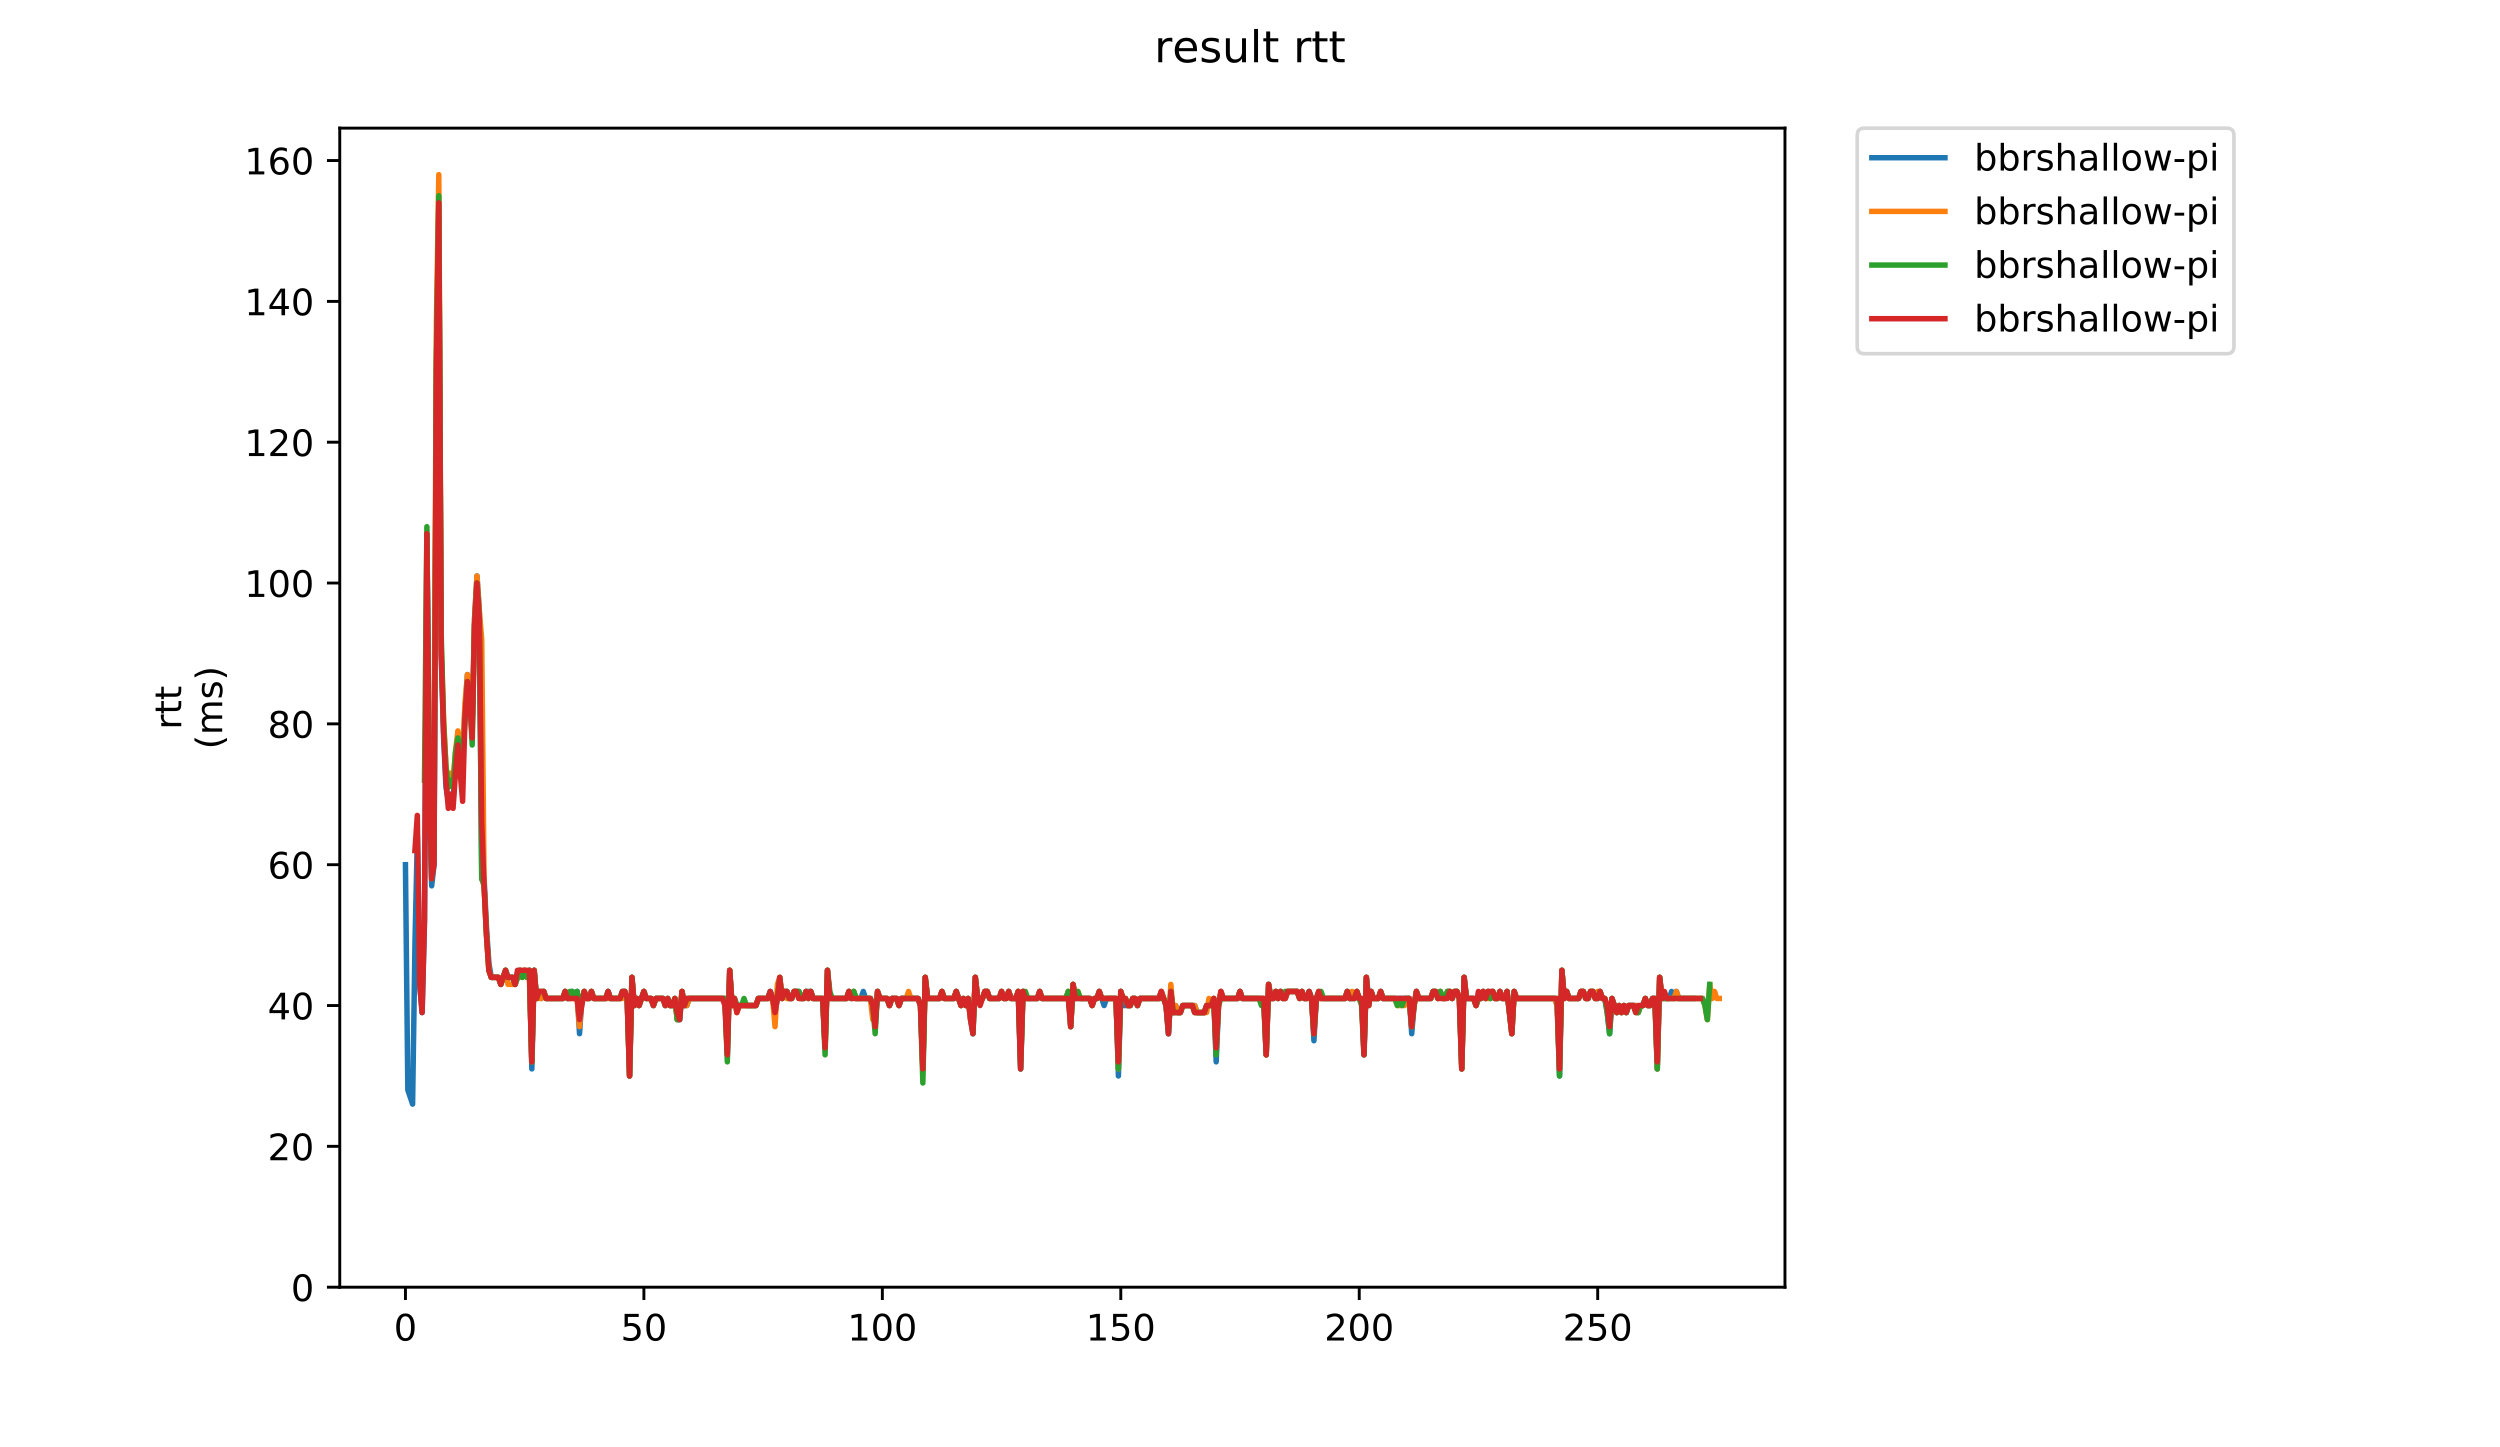<?xml version="1.0" encoding="utf-8" standalone="no"?>
<!DOCTYPE svg PUBLIC "-//W3C//DTD SVG 1.1//EN"
  "http://www.w3.org/Graphics/SVG/1.1/DTD/svg11.dtd">
<!-- Created with matplotlib (https://matplotlib.org/) -->
<svg height="396pt" version="1.1" viewBox="0 0 684 396" width="684pt" xmlns="http://www.w3.org/2000/svg" xmlns:xlink="http://www.w3.org/1999/xlink">
 <defs>
  <style type="text/css">
*{stroke-linecap:butt;stroke-linejoin:round;}
  </style>
 </defs>
 <g id="figure_1">
  <g id="patch_1">
   <path d="M 0 396 
L 684 396 
L 684 0 
L 0 0 
z
" style="fill:#ffffff;"/>
  </g>
  <g id="axes_1">
   <g id="patch_2">
    <path d="M 92.957 352.174 
L 488.365 352.174 
L 488.365 35.062 
L 92.957 35.062 
z
" style="fill:#ffffff;"/>
   </g>
   <g id="matplotlib.axis_1">
    <g id="xtick_1">
     <g id="line2d_1">
      <defs>
       <path d="M 0 0 
L 0 3.5 
" id="maee8a500b7" style="stroke:#000000;stroke-width:0.8;"/>
      </defs>
      <g>
       <use style="stroke:#000000;stroke-width:0.8;" x="110.931" xlink:href="#maee8a500b7" y="352.174"/>
      </g>
     </g>
     <g id="text_1">
      <!-- 0 -->
      <defs>
       <path d="M 31.781 66.406 
Q 24.172 66.406 20.328 58.906 
Q 16.5 51.422 16.5 36.375 
Q 16.5 21.391 20.328 13.891 
Q 24.172 6.391 31.781 6.391 
Q 39.453 6.391 43.281 13.891 
Q 47.125 21.391 47.125 36.375 
Q 47.125 51.422 43.281 58.906 
Q 39.453 66.406 31.781 66.406 
z
M 31.781 74.219 
Q 44.047 74.219 50.516 64.516 
Q 56.984 54.828 56.984 36.375 
Q 56.984 17.969 50.516 8.266 
Q 44.047 -1.422 31.781 -1.422 
Q 19.531 -1.422 13.062 8.266 
Q 6.594 17.969 6.594 36.375 
Q 6.594 54.828 13.062 64.516 
Q 19.531 74.219 31.781 74.219 
z
" id="DejaVuSans-48"/>
      </defs>
      <g transform="translate(107.749 366.773)scale(0.1 -0.1)">
       <use xlink:href="#DejaVuSans-48"/>
      </g>
     </g>
    </g>
    <g id="xtick_2">
     <g id="line2d_2">
      <g>
       <use style="stroke:#000000;stroke-width:0.8;" x="176.17" xlink:href="#maee8a500b7" y="352.174"/>
      </g>
     </g>
     <g id="text_2">
      <!-- 50 -->
      <defs>
       <path d="M 10.797 72.906 
L 49.516 72.906 
L 49.516 64.594 
L 19.828 64.594 
L 19.828 46.734 
Q 21.969 47.469 24.109 47.828 
Q 26.266 48.188 28.422 48.188 
Q 40.625 48.188 47.75 41.5 
Q 54.891 34.812 54.891 23.391 
Q 54.891 11.625 47.562 5.094 
Q 40.234 -1.422 26.906 -1.422 
Q 22.312 -1.422 17.547 -0.641 
Q 12.797 0.141 7.719 1.703 
L 7.719 11.625 
Q 12.109 9.234 16.797 8.062 
Q 21.484 6.891 26.703 6.891 
Q 35.156 6.891 40.078 11.328 
Q 45.016 15.766 45.016 23.391 
Q 45.016 31 40.078 35.438 
Q 35.156 39.891 26.703 39.891 
Q 22.75 39.891 18.812 39.016 
Q 14.891 38.141 10.797 36.281 
z
" id="DejaVuSans-53"/>
      </defs>
      <g transform="translate(169.808 366.773)scale(0.1 -0.1)">
       <use xlink:href="#DejaVuSans-53"/>
       <use x="63.623" xlink:href="#DejaVuSans-48"/>
      </g>
     </g>
    </g>
    <g id="xtick_3">
     <g id="line2d_3">
      <g>
       <use style="stroke:#000000;stroke-width:0.8;" x="241.41" xlink:href="#maee8a500b7" y="352.174"/>
      </g>
     </g>
     <g id="text_3">
      <!-- 100 -->
      <defs>
       <path d="M 12.406 8.297 
L 28.516 8.297 
L 28.516 63.922 
L 10.984 60.406 
L 10.984 69.391 
L 28.422 72.906 
L 38.281 72.906 
L 38.281 8.297 
L 54.391 8.297 
L 54.391 0 
L 12.406 0 
z
" id="DejaVuSans-49"/>
      </defs>
      <g transform="translate(231.866 366.773)scale(0.1 -0.1)">
       <use xlink:href="#DejaVuSans-49"/>
       <use x="63.623" xlink:href="#DejaVuSans-48"/>
       <use x="127.246" xlink:href="#DejaVuSans-48"/>
      </g>
     </g>
    </g>
    <g id="xtick_4">
     <g id="line2d_4">
      <g>
       <use style="stroke:#000000;stroke-width:0.8;" x="306.649" xlink:href="#maee8a500b7" y="352.174"/>
      </g>
     </g>
     <g id="text_4">
      <!-- 150 -->
      <g transform="translate(297.105 366.773)scale(0.1 -0.1)">
       <use xlink:href="#DejaVuSans-49"/>
       <use x="63.623" xlink:href="#DejaVuSans-53"/>
       <use x="127.246" xlink:href="#DejaVuSans-48"/>
      </g>
     </g>
    </g>
    <g id="xtick_5">
     <g id="line2d_5">
      <g>
       <use style="stroke:#000000;stroke-width:0.8;" x="371.888" xlink:href="#maee8a500b7" y="352.174"/>
      </g>
     </g>
     <g id="text_5">
      <!-- 200 -->
      <defs>
       <path d="M 19.188 8.297 
L 53.609 8.297 
L 53.609 0 
L 7.328 0 
L 7.328 8.297 
Q 12.938 14.109 22.625 23.891 
Q 32.328 33.688 34.812 36.531 
Q 39.547 41.844 41.422 45.531 
Q 43.312 49.219 43.312 52.781 
Q 43.312 58.594 39.234 62.25 
Q 35.156 65.922 28.609 65.922 
Q 23.969 65.922 18.812 64.312 
Q 13.672 62.703 7.812 59.422 
L 7.812 69.391 
Q 13.766 71.781 18.938 73 
Q 24.125 74.219 28.422 74.219 
Q 39.75 74.219 46.484 68.547 
Q 53.219 62.891 53.219 53.422 
Q 53.219 48.922 51.531 44.891 
Q 49.859 40.875 45.406 35.406 
Q 44.188 33.984 37.641 27.219 
Q 31.109 20.453 19.188 8.297 
z
" id="DejaVuSans-50"/>
      </defs>
      <g transform="translate(362.345 366.773)scale(0.1 -0.1)">
       <use xlink:href="#DejaVuSans-50"/>
       <use x="63.623" xlink:href="#DejaVuSans-48"/>
       <use x="127.246" xlink:href="#DejaVuSans-48"/>
      </g>
     </g>
    </g>
    <g id="xtick_6">
     <g id="line2d_6">
      <g>
       <use style="stroke:#000000;stroke-width:0.8;" x="437.128" xlink:href="#maee8a500b7" y="352.174"/>
      </g>
     </g>
     <g id="text_6">
      <!-- 250 -->
      <g transform="translate(427.584 366.773)scale(0.1 -0.1)">
       <use xlink:href="#DejaVuSans-50"/>
       <use x="63.623" xlink:href="#DejaVuSans-53"/>
       <use x="127.246" xlink:href="#DejaVuSans-48"/>
      </g>
     </g>
    </g>
   </g>
   <g id="matplotlib.axis_2">
    <g id="ytick_1">
     <g id="line2d_7">
      <defs>
       <path d="M 0 0 
L -3.5 0 
" id="m1b6f4604b1" style="stroke:#000000;stroke-width:0.8;"/>
      </defs>
      <g>
       <use style="stroke:#000000;stroke-width:0.8;" x="92.957" xlink:href="#m1b6f4604b1" y="352.174"/>
      </g>
     </g>
     <g id="text_7">
      <!-- 0 -->
      <g transform="translate(79.595 355.973)scale(0.1 -0.1)">
       <use xlink:href="#DejaVuSans-48"/>
      </g>
     </g>
    </g>
    <g id="ytick_2">
     <g id="line2d_8">
      <g>
       <use style="stroke:#000000;stroke-width:0.8;" x="92.957" xlink:href="#m1b6f4604b1" y="313.643"/>
      </g>
     </g>
     <g id="text_8">
      <!-- 20 -->
      <g transform="translate(73.233 317.442)scale(0.1 -0.1)">
       <use xlink:href="#DejaVuSans-50"/>
       <use x="63.623" xlink:href="#DejaVuSans-48"/>
      </g>
     </g>
    </g>
    <g id="ytick_3">
     <g id="line2d_9">
      <g>
       <use style="stroke:#000000;stroke-width:0.8;" x="92.957" xlink:href="#m1b6f4604b1" y="275.112"/>
      </g>
     </g>
     <g id="text_9">
      <!-- 40 -->
      <defs>
       <path d="M 37.797 64.312 
L 12.891 25.391 
L 37.797 25.391 
z
M 35.203 72.906 
L 47.609 72.906 
L 47.609 25.391 
L 58.016 25.391 
L 58.016 17.188 
L 47.609 17.188 
L 47.609 0 
L 37.797 0 
L 37.797 17.188 
L 4.891 17.188 
L 4.891 26.703 
z
" id="DejaVuSans-52"/>
      </defs>
      <g transform="translate(73.233 278.911)scale(0.1 -0.1)">
       <use xlink:href="#DejaVuSans-52"/>
       <use x="63.623" xlink:href="#DejaVuSans-48"/>
      </g>
     </g>
    </g>
    <g id="ytick_4">
     <g id="line2d_10">
      <g>
       <use style="stroke:#000000;stroke-width:0.8;" x="92.957" xlink:href="#m1b6f4604b1" y="236.581"/>
      </g>
     </g>
     <g id="text_10">
      <!-- 60 -->
      <defs>
       <path d="M 33.016 40.375 
Q 26.375 40.375 22.484 35.828 
Q 18.609 31.297 18.609 23.391 
Q 18.609 15.531 22.484 10.953 
Q 26.375 6.391 33.016 6.391 
Q 39.656 6.391 43.531 10.953 
Q 47.406 15.531 47.406 23.391 
Q 47.406 31.297 43.531 35.828 
Q 39.656 40.375 33.016 40.375 
z
M 52.594 71.297 
L 52.594 62.312 
Q 48.875 64.062 45.094 64.984 
Q 41.312 65.922 37.594 65.922 
Q 27.828 65.922 22.672 59.328 
Q 17.531 52.734 16.797 39.406 
Q 19.672 43.656 24.016 45.922 
Q 28.375 48.188 33.594 48.188 
Q 44.578 48.188 50.953 41.516 
Q 57.328 34.859 57.328 23.391 
Q 57.328 12.156 50.688 5.359 
Q 44.047 -1.422 33.016 -1.422 
Q 20.359 -1.422 13.672 8.266 
Q 6.984 17.969 6.984 36.375 
Q 6.984 53.656 15.188 63.938 
Q 23.391 74.219 37.203 74.219 
Q 40.922 74.219 44.703 73.484 
Q 48.484 72.75 52.594 71.297 
z
" id="DejaVuSans-54"/>
      </defs>
      <g transform="translate(73.233 240.38)scale(0.1 -0.1)">
       <use xlink:href="#DejaVuSans-54"/>
       <use x="63.623" xlink:href="#DejaVuSans-48"/>
      </g>
     </g>
    </g>
    <g id="ytick_5">
     <g id="line2d_11">
      <g>
       <use style="stroke:#000000;stroke-width:0.8;" x="92.957" xlink:href="#m1b6f4604b1" y="198.049"/>
      </g>
     </g>
     <g id="text_11">
      <!-- 80 -->
      <defs>
       <path d="M 31.781 34.625 
Q 24.75 34.625 20.719 30.859 
Q 16.703 27.094 16.703 20.516 
Q 16.703 13.922 20.719 10.156 
Q 24.75 6.391 31.781 6.391 
Q 38.812 6.391 42.859 10.172 
Q 46.922 13.969 46.922 20.516 
Q 46.922 27.094 42.891 30.859 
Q 38.875 34.625 31.781 34.625 
z
M 21.922 38.812 
Q 15.578 40.375 12.031 44.719 
Q 8.5 49.078 8.5 55.328 
Q 8.5 64.062 14.719 69.141 
Q 20.953 74.219 31.781 74.219 
Q 42.672 74.219 48.875 69.141 
Q 55.078 64.062 55.078 55.328 
Q 55.078 49.078 51.531 44.719 
Q 48 40.375 41.703 38.812 
Q 48.828 37.156 52.797 32.312 
Q 56.781 27.484 56.781 20.516 
Q 56.781 9.906 50.312 4.234 
Q 43.844 -1.422 31.781 -1.422 
Q 19.734 -1.422 13.25 4.234 
Q 6.781 9.906 6.781 20.516 
Q 6.781 27.484 10.781 32.312 
Q 14.797 37.156 21.922 38.812 
z
M 18.312 54.391 
Q 18.312 48.734 21.844 45.562 
Q 25.391 42.391 31.781 42.391 
Q 38.141 42.391 41.719 45.562 
Q 45.312 48.734 45.312 54.391 
Q 45.312 60.062 41.719 63.234 
Q 38.141 66.406 31.781 66.406 
Q 25.391 66.406 21.844 63.234 
Q 18.312 60.062 18.312 54.391 
z
" id="DejaVuSans-56"/>
      </defs>
      <g transform="translate(73.233 201.849)scale(0.1 -0.1)">
       <use xlink:href="#DejaVuSans-56"/>
       <use x="63.623" xlink:href="#DejaVuSans-48"/>
      </g>
     </g>
    </g>
    <g id="ytick_6">
     <g id="line2d_12">
      <g>
       <use style="stroke:#000000;stroke-width:0.8;" x="92.957" xlink:href="#m1b6f4604b1" y="159.518"/>
      </g>
     </g>
     <g id="text_12">
      <!-- 100 -->
      <g transform="translate(66.87 163.317)scale(0.1 -0.1)">
       <use xlink:href="#DejaVuSans-49"/>
       <use x="63.623" xlink:href="#DejaVuSans-48"/>
       <use x="127.246" xlink:href="#DejaVuSans-48"/>
      </g>
     </g>
    </g>
    <g id="ytick_7">
     <g id="line2d_13">
      <g>
       <use style="stroke:#000000;stroke-width:0.8;" x="92.957" xlink:href="#m1b6f4604b1" y="120.987"/>
      </g>
     </g>
     <g id="text_13">
      <!-- 120 -->
      <g transform="translate(66.87 124.786)scale(0.1 -0.1)">
       <use xlink:href="#DejaVuSans-49"/>
       <use x="63.623" xlink:href="#DejaVuSans-50"/>
       <use x="127.246" xlink:href="#DejaVuSans-48"/>
      </g>
     </g>
    </g>
    <g id="ytick_8">
     <g id="line2d_14">
      <g>
       <use style="stroke:#000000;stroke-width:0.8;" x="92.957" xlink:href="#m1b6f4604b1" y="82.456"/>
      </g>
     </g>
     <g id="text_14">
      <!-- 140 -->
      <g transform="translate(66.87 86.255)scale(0.1 -0.1)">
       <use xlink:href="#DejaVuSans-49"/>
       <use x="63.623" xlink:href="#DejaVuSans-52"/>
       <use x="127.246" xlink:href="#DejaVuSans-48"/>
      </g>
     </g>
    </g>
    <g id="ytick_9">
     <g id="line2d_15">
      <g>
       <use style="stroke:#000000;stroke-width:0.8;" x="92.957" xlink:href="#m1b6f4604b1" y="43.925"/>
      </g>
     </g>
     <g id="text_15">
      <!-- 160 -->
      <g transform="translate(66.87 47.724)scale(0.1 -0.1)">
       <use xlink:href="#DejaVuSans-49"/>
       <use x="63.623" xlink:href="#DejaVuSans-54"/>
       <use x="127.246" xlink:href="#DejaVuSans-48"/>
      </g>
     </g>
    </g>
    <g id="text_16">
     <!-- rtt -->
     <defs>
      <path d="M 41.109 46.297 
Q 39.594 47.172 37.812 47.578 
Q 36.031 48 33.891 48 
Q 26.266 48 22.188 43.047 
Q 18.109 38.094 18.109 28.812 
L 18.109 0 
L 9.078 0 
L 9.078 54.688 
L 18.109 54.688 
L 18.109 46.188 
Q 20.953 51.172 25.484 53.578 
Q 30.031 56 36.531 56 
Q 37.453 56 38.578 55.875 
Q 39.703 55.766 41.062 55.516 
z
" id="DejaVuSans-114"/>
      <path d="M 18.312 70.219 
L 18.312 54.688 
L 36.812 54.688 
L 36.812 47.703 
L 18.312 47.703 
L 18.312 18.016 
Q 18.312 11.328 20.141 9.422 
Q 21.969 7.516 27.594 7.516 
L 36.812 7.516 
L 36.812 0 
L 27.594 0 
Q 17.188 0 13.234 3.875 
Q 9.281 7.766 9.281 18.016 
L 9.281 47.703 
L 2.688 47.703 
L 2.688 54.688 
L 9.281 54.688 
L 9.281 70.219 
z
" id="DejaVuSans-116"/>
     </defs>
     <g transform="translate(49.593 199.594)rotate(-90)scale(0.1 -0.1)">
      <use xlink:href="#DejaVuSans-114"/>
      <use x="41.113" xlink:href="#DejaVuSans-116"/>
      <use x="80.322" xlink:href="#DejaVuSans-116"/>
     </g>
     <!-- (ms) -->
     <defs>
      <path d="M 31 75.875 
Q 24.469 64.656 21.281 53.656 
Q 18.109 42.672 18.109 31.391 
Q 18.109 20.125 21.312 9.062 
Q 24.516 -2 31 -13.188 
L 23.188 -13.188 
Q 15.875 -1.703 12.234 9.375 
Q 8.594 20.453 8.594 31.391 
Q 8.594 42.281 12.203 53.312 
Q 15.828 64.359 23.188 75.875 
z
" id="DejaVuSans-40"/>
      <path d="M 52 44.188 
Q 55.375 50.25 60.062 53.125 
Q 64.75 56 71.094 56 
Q 79.641 56 84.281 50.016 
Q 88.922 44.047 88.922 33.016 
L 88.922 0 
L 79.891 0 
L 79.891 32.719 
Q 79.891 40.578 77.094 44.375 
Q 74.312 48.188 68.609 48.188 
Q 61.625 48.188 57.562 43.547 
Q 53.516 38.922 53.516 30.906 
L 53.516 0 
L 44.484 0 
L 44.484 32.719 
Q 44.484 40.625 41.703 44.406 
Q 38.922 48.188 33.109 48.188 
Q 26.219 48.188 22.156 43.531 
Q 18.109 38.875 18.109 30.906 
L 18.109 0 
L 9.078 0 
L 9.078 54.688 
L 18.109 54.688 
L 18.109 46.188 
Q 21.188 51.219 25.484 53.609 
Q 29.781 56 35.688 56 
Q 41.656 56 45.828 52.969 
Q 50 49.953 52 44.188 
z
" id="DejaVuSans-109"/>
      <path d="M 44.281 53.078 
L 44.281 44.578 
Q 40.484 46.531 36.375 47.5 
Q 32.281 48.484 27.875 48.484 
Q 21.188 48.484 17.844 46.438 
Q 14.5 44.391 14.5 40.281 
Q 14.5 37.156 16.891 35.375 
Q 19.281 33.594 26.516 31.984 
L 29.594 31.297 
Q 39.156 29.25 43.188 25.516 
Q 47.219 21.781 47.219 15.094 
Q 47.219 7.469 41.188 3.016 
Q 35.156 -1.422 24.609 -1.422 
Q 20.219 -1.422 15.453 -0.562 
Q 10.688 0.297 5.422 2 
L 5.422 11.281 
Q 10.406 8.688 15.234 7.391 
Q 20.062 6.109 24.812 6.109 
Q 31.156 6.109 34.562 8.281 
Q 37.984 10.453 37.984 14.406 
Q 37.984 18.062 35.516 20.016 
Q 33.062 21.969 24.703 23.781 
L 21.578 24.516 
Q 13.234 26.266 9.516 29.906 
Q 5.812 33.547 5.812 39.891 
Q 5.812 47.609 11.281 51.797 
Q 16.75 56 26.812 56 
Q 31.781 56 36.172 55.266 
Q 40.578 54.547 44.281 53.078 
z
" id="DejaVuSans-115"/>
      <path d="M 8.016 75.875 
L 15.828 75.875 
Q 23.141 64.359 26.781 53.312 
Q 30.422 42.281 30.422 31.391 
Q 30.422 20.453 26.781 9.375 
Q 23.141 -1.703 15.828 -13.188 
L 8.016 -13.188 
Q 14.5 -2 17.703 9.062 
Q 20.906 20.125 20.906 31.391 
Q 20.906 42.672 17.703 53.656 
Q 14.5 64.656 8.016 75.875 
z
" id="DejaVuSans-41"/>
     </defs>
     <g transform="translate(60.79 204.995)rotate(-90)scale(0.1 -0.1)">
      <use xlink:href="#DejaVuSans-40"/>
      <use x="39.014" xlink:href="#DejaVuSans-109"/>
      <use x="136.426" xlink:href="#DejaVuSans-115"/>
      <use x="188.525" xlink:href="#DejaVuSans-41"/>
     </g>
    </g>
   </g>
   <g id="line2d_16">
    <path clip-path="url(#p671efb9b57)" d="M 110.931 236.581 
L 111.583 298.231 
L 112.888 302.084 
L 113.54 257.773 
L 114.193 228.874 
L 114.845 269.332 
L 115.497 277.038 
L 116.15 251.993 
L 116.802 146.032 
L 117.455 215.388 
L 118.107 242.36 
L 118.759 236.581 
L 119.412 99.795 
L 120.064 61.264 
L 120.717 178.784 
L 121.369 201.903 
L 122.021 215.388 
L 122.674 219.242 
L 123.326 217.315 
L 123.978 219.242 
L 124.631 207.682 
L 125.283 201.903 
L 125.936 205.756 
L 126.588 207.682 
L 127.24 194.196 
L 127.893 184.564 
L 128.545 188.417 
L 129.198 198.049 
L 129.85 169.151 
L 130.502 157.592 
L 131.155 167.224 
L 131.807 240.434 
L 132.46 240.434 
L 133.112 253.92 
L 133.764 263.552 
L 134.417 267.406 
L 136.374 267.406 
L 137.026 269.332 
L 138.331 265.479 
L 138.984 267.406 
L 140.288 267.406 
L 140.941 269.332 
L 142.246 265.479 
L 142.898 267.406 
L 143.55 265.479 
L 144.203 267.406 
L 144.855 265.479 
L 145.508 292.451 
L 146.16 265.479 
L 146.812 273.185 
L 147.465 271.259 
L 148.117 273.185 
L 148.769 271.259 
L 149.422 273.185 
L 153.989 273.185 
L 154.641 271.259 
L 155.293 273.185 
L 155.946 273.185 
L 156.598 271.259 
L 157.251 273.185 
L 157.903 271.259 
L 158.555 282.818 
L 159.208 273.185 
L 159.86 271.259 
L 160.513 273.185 
L 161.165 273.185 
L 161.817 271.259 
L 162.47 273.185 
L 165.732 273.185 
L 166.384 271.259 
L 167.037 273.185 
L 169.646 273.185 
L 170.298 271.259 
L 170.951 271.259 
L 171.603 273.185 
L 172.256 294.377 
L 172.908 267.406 
L 173.56 275.112 
L 174.213 273.185 
L 174.865 275.112 
L 176.17 271.259 
L 176.822 273.185 
L 178.127 273.185 
L 178.78 275.112 
L 179.432 273.185 
L 181.389 273.185 
L 182.042 275.112 
L 182.694 273.185 
L 183.346 275.112 
L 183.999 275.112 
L 184.651 273.185 
L 185.304 278.965 
L 185.956 278.965 
L 186.608 271.259 
L 187.261 275.112 
L 187.913 275.112 
L 188.566 273.185 
L 198.351 273.185 
L 199.004 288.598 
L 199.656 265.479 
L 200.309 275.112 
L 200.961 273.185 
L 201.613 275.112 
L 206.833 275.112 
L 207.485 273.185 
L 210.095 273.185 
L 210.747 271.259 
L 211.399 273.185 
L 212.052 277.038 
L 213.357 269.332 
L 214.009 273.185 
L 214.661 271.259 
L 215.314 271.259 
L 215.966 273.185 
L 216.619 273.185 
L 217.271 271.259 
L 218.576 271.259 
L 219.228 273.185 
L 219.88 273.185 
L 220.533 271.259 
L 221.838 271.259 
L 222.49 273.185 
L 225.1 273.185 
L 225.752 286.671 
L 226.404 265.479 
L 227.057 273.185 
L 231.624 273.185 
L 232.276 271.259 
L 232.928 273.185 
L 233.581 271.259 
L 234.233 273.185 
L 235.538 273.185 
L 236.19 271.259 
L 236.843 273.185 
L 238.148 273.185 
L 238.8 275.112 
L 239.452 280.891 
L 240.105 271.259 
L 240.757 273.185 
L 242.714 273.185 
L 243.367 275.112 
L 244.019 273.185 
L 245.324 273.185 
L 245.976 275.112 
L 246.629 273.185 
L 251.195 273.185 
L 251.848 275.112 
L 252.5 292.451 
L 253.153 267.406 
L 253.805 273.185 
L 257.067 273.185 
L 257.719 271.259 
L 258.372 273.185 
L 260.981 273.185 
L 261.634 271.259 
L 262.939 275.112 
L 263.591 273.185 
L 264.243 275.112 
L 264.896 273.185 
L 265.548 278.965 
L 266.201 282.818 
L 266.853 267.406 
L 267.505 273.185 
L 268.81 273.185 
L 269.462 271.259 
L 270.115 271.259 
L 270.767 273.185 
L 273.377 273.185 
L 274.029 271.259 
L 274.682 273.185 
L 275.334 273.185 
L 275.986 271.259 
L 276.639 273.185 
L 277.944 273.185 
L 278.596 271.259 
L 279.248 292.451 
L 279.901 271.259 
L 280.553 273.185 
L 283.815 273.185 
L 284.468 271.259 
L 285.12 273.185 
L 291.644 273.185 
L 292.296 271.259 
L 292.949 280.891 
L 293.601 269.332 
L 294.253 273.185 
L 298.168 273.185 
L 298.82 275.112 
L 299.473 273.185 
L 300.125 273.185 
L 300.777 271.259 
L 302.082 275.112 
L 302.735 273.185 
L 305.344 273.185 
L 305.997 294.377 
L 306.649 271.259 
L 307.301 275.112 
L 309.259 275.112 
L 309.911 273.185 
L 310.563 273.185 
L 311.216 275.112 
L 311.868 273.185 
L 317.087 273.185 
L 317.74 271.259 
L 319.044 275.112 
L 319.697 282.818 
L 320.349 271.259 
L 321.002 277.038 
L 321.654 275.112 
L 322.306 277.038 
L 322.959 277.038 
L 323.611 275.112 
L 326.873 275.112 
L 327.526 277.038 
L 329.483 277.038 
L 330.135 275.112 
L 331.44 275.112 
L 332.092 273.185 
L 332.745 290.524 
L 333.397 275.112 
L 334.05 271.259 
L 334.702 273.185 
L 338.616 273.185 
L 339.269 271.259 
L 339.921 273.185 
L 345.793 273.185 
L 346.445 288.598 
L 347.097 269.332 
L 347.75 273.185 
L 348.402 273.185 
L 349.055 271.259 
L 349.707 273.185 
L 350.359 271.259 
L 351.012 273.185 
L 351.664 273.185 
L 352.317 271.259 
L 354.926 271.259 
L 355.579 273.185 
L 356.231 271.259 
L 356.883 273.185 
L 357.536 273.185 
L 358.188 271.259 
L 358.841 273.185 
L 359.493 284.745 
L 360.145 273.185 
L 367.974 273.185 
L 368.626 271.259 
L 369.279 273.185 
L 370.584 273.185 
L 371.236 271.259 
L 371.888 273.185 
L 372.541 273.185 
L 373.193 288.598 
L 373.846 267.406 
L 374.498 273.185 
L 375.15 271.259 
L 375.803 273.185 
L 377.108 273.185 
L 377.76 271.259 
L 378.412 273.185 
L 385.589 273.185 
L 386.241 282.818 
L 386.894 275.112 
L 387.546 271.259 
L 388.198 273.185 
L 391.46 273.185 
L 392.113 271.259 
L 392.765 271.259 
L 393.417 273.185 
L 394.07 271.259 
L 394.722 273.185 
L 395.375 273.185 
L 396.027 271.259 
L 396.679 271.259 
L 397.332 273.185 
L 397.984 271.259 
L 398.637 271.259 
L 399.289 273.185 
L 399.941 292.451 
L 400.594 267.406 
L 401.246 273.185 
L 403.203 273.185 
L 403.856 275.112 
L 404.508 273.185 
L 405.161 273.185 
L 405.813 271.259 
L 406.465 273.185 
L 407.118 271.259 
L 407.77 273.185 
L 408.423 271.259 
L 409.075 273.185 
L 409.727 273.185 
L 410.38 271.259 
L 411.032 273.185 
L 411.685 273.185 
L 412.337 271.259 
L 413.642 282.818 
L 414.294 271.259 
L 414.947 273.185 
L 425.385 273.185 
L 426.037 275.112 
L 426.69 294.377 
L 427.342 265.479 
L 427.994 273.185 
L 428.647 271.259 
L 429.299 273.185 
L 431.909 273.185 
L 432.561 271.259 
L 433.214 271.259 
L 433.866 273.185 
L 434.518 273.185 
L 435.171 271.259 
L 435.823 271.259 
L 436.476 273.185 
L 437.128 273.185 
L 437.78 271.259 
L 438.433 273.185 
L 439.085 273.185 
L 439.738 277.038 
L 440.39 282.818 
L 441.042 273.185 
L 442.347 277.038 
L 442.999 275.112 
L 443.652 277.038 
L 444.304 275.112 
L 444.957 277.038 
L 445.609 275.112 
L 447.566 275.112 
L 448.219 277.038 
L 448.871 275.112 
L 449.523 275.112 
L 450.176 273.185 
L 450.828 275.112 
L 451.481 275.112 
L 452.133 273.185 
L 452.785 273.185 
L 453.438 292.451 
L 454.09 267.406 
L 454.743 273.185 
L 456.7 273.185 
L 457.352 271.259 
L 458.005 273.185 
L 458.657 271.259 
L 459.309 273.185 
L 463.224 273.185 
L 463.224 273.185 
" style="fill:none;stroke:#1f77b4;stroke-linecap:square;stroke-width:1.5;"/>
   </g>
   <g id="line2d_17">
    <path clip-path="url(#p671efb9b57)" d="M 118.751 209.609 
L 119.404 88.236 
L 120.056 47.778 
L 120.709 176.857 
L 121.361 196.123 
L 122.013 209.609 
L 122.666 215.388 
L 123.318 211.535 
L 123.971 213.462 
L 124.623 205.756 
L 125.275 199.976 
L 125.928 203.829 
L 126.58 205.756 
L 127.233 192.27 
L 127.885 184.564 
L 128.537 188.417 
L 129.19 198.049 
L 129.842 169.151 
L 130.495 157.592 
L 131.147 167.224 
L 131.799 174.931 
L 132.452 242.36 
L 133.104 255.846 
L 133.757 265.479 
L 134.409 267.406 
L 136.366 267.406 
L 137.019 269.332 
L 138.323 265.479 
L 138.976 269.332 
L 140.933 269.332 
L 142.238 265.479 
L 142.89 267.406 
L 143.542 265.479 
L 144.195 267.406 
L 144.847 267.406 
L 145.5 290.524 
L 146.152 265.479 
L 146.804 273.185 
L 148.109 273.185 
L 148.762 271.259 
L 149.414 273.185 
L 153.981 273.185 
L 154.633 271.259 
L 155.286 273.185 
L 157.895 273.185 
L 158.548 280.891 
L 159.2 273.185 
L 159.852 271.259 
L 160.505 273.185 
L 161.157 273.185 
L 161.81 271.259 
L 162.462 273.185 
L 170.291 273.185 
L 170.943 271.259 
L 171.595 273.185 
L 172.248 294.377 
L 172.9 267.406 
L 173.553 275.112 
L 174.205 273.185 
L 174.857 275.112 
L 176.162 271.259 
L 176.815 273.185 
L 178.119 273.185 
L 178.772 275.112 
L 179.424 273.185 
L 181.381 273.185 
L 182.034 275.112 
L 182.686 273.185 
L 183.339 275.112 
L 183.991 275.112 
L 184.643 273.185 
L 185.296 278.965 
L 185.948 277.038 
L 186.601 271.259 
L 187.253 275.112 
L 187.905 275.112 
L 188.558 273.185 
L 198.344 273.185 
L 198.996 286.671 
L 199.648 265.479 
L 200.301 275.112 
L 200.953 273.185 
L 201.606 277.038 
L 202.258 275.112 
L 206.825 275.112 
L 207.477 273.185 
L 211.392 273.185 
L 212.044 280.891 
L 212.696 269.332 
L 213.349 267.406 
L 214.001 273.185 
L 214.654 271.259 
L 215.306 273.185 
L 216.611 273.185 
L 217.263 271.259 
L 217.915 271.259 
L 218.568 273.185 
L 219.873 273.185 
L 220.525 271.259 
L 221.177 273.185 
L 221.83 271.259 
L 222.482 273.185 
L 225.092 273.185 
L 225.744 286.671 
L 226.397 265.479 
L 227.049 273.185 
L 231.616 273.185 
L 232.268 271.259 
L 232.921 273.185 
L 233.573 271.259 
L 234.225 273.185 
L 238.14 273.185 
L 238.792 278.965 
L 239.445 278.965 
L 240.097 271.259 
L 240.749 273.185 
L 242.706 273.185 
L 243.359 275.112 
L 244.011 273.185 
L 245.316 273.185 
L 245.968 275.112 
L 246.621 273.185 
L 247.926 273.185 
L 248.578 271.259 
L 249.23 273.185 
L 251.188 273.185 
L 251.84 275.112 
L 252.492 292.451 
L 253.145 267.406 
L 253.797 273.185 
L 257.059 273.185 
L 257.712 271.259 
L 258.364 273.185 
L 260.974 273.185 
L 261.626 271.259 
L 262.931 275.112 
L 263.583 273.185 
L 264.236 275.112 
L 264.888 273.185 
L 265.54 278.965 
L 266.193 280.891 
L 266.845 267.406 
L 267.497 273.185 
L 268.802 273.185 
L 269.455 271.259 
L 270.107 271.259 
L 270.759 273.185 
L 273.369 273.185 
L 274.021 271.259 
L 274.674 273.185 
L 275.326 273.185 
L 275.979 271.259 
L 276.631 273.185 
L 277.936 273.185 
L 278.588 271.259 
L 279.241 290.524 
L 279.893 271.259 
L 280.545 273.185 
L 283.807 273.185 
L 284.46 271.259 
L 285.112 273.185 
L 291.636 273.185 
L 292.288 271.259 
L 292.941 280.891 
L 293.593 269.332 
L 294.246 273.185 
L 294.898 271.259 
L 295.55 273.185 
L 298.16 273.185 
L 298.812 275.112 
L 299.465 273.185 
L 300.117 273.185 
L 300.77 271.259 
L 301.422 273.185 
L 305.336 273.185 
L 305.989 292.451 
L 306.641 271.259 
L 307.294 273.185 
L 307.946 273.185 
L 308.598 275.112 
L 309.251 275.112 
L 309.903 273.185 
L 310.556 273.185 
L 311.208 275.112 
L 311.86 273.185 
L 317.079 273.185 
L 317.732 271.259 
L 319.037 275.112 
L 319.689 280.891 
L 320.341 269.332 
L 320.994 277.038 
L 321.646 275.112 
L 322.299 277.038 
L 322.951 277.038 
L 323.603 275.112 
L 326.865 275.112 
L 327.518 277.038 
L 330.127 277.038 
L 330.78 273.185 
L 331.432 275.112 
L 332.085 273.185 
L 332.737 286.671 
L 333.389 275.112 
L 334.042 271.259 
L 334.694 273.185 
L 338.609 273.185 
L 339.261 271.259 
L 339.913 273.185 
L 345.785 273.185 
L 346.437 288.598 
L 347.09 269.332 
L 347.742 273.185 
L 348.394 273.185 
L 349.047 271.259 
L 349.699 273.185 
L 350.352 271.259 
L 351.004 273.185 
L 351.656 273.185 
L 352.309 271.259 
L 354.918 271.259 
L 355.571 273.185 
L 356.223 271.259 
L 356.876 273.185 
L 358.833 273.185 
L 359.485 282.818 
L 360.138 273.185 
L 367.966 273.185 
L 368.619 271.259 
L 369.271 273.185 
L 369.923 271.259 
L 370.576 273.185 
L 371.228 271.259 
L 371.881 273.185 
L 372.533 273.185 
L 373.185 286.671 
L 373.838 267.406 
L 374.49 275.112 
L 375.143 271.259 
L 375.795 273.185 
L 377.1 273.185 
L 377.752 271.259 
L 378.405 273.185 
L 381.667 273.185 
L 382.319 275.112 
L 384.276 275.112 
L 384.929 273.185 
L 385.581 273.185 
L 386.233 280.891 
L 386.886 275.112 
L 387.538 271.259 
L 388.19 273.185 
L 391.452 273.185 
L 392.105 271.259 
L 392.757 271.259 
L 393.41 273.185 
L 394.062 271.259 
L 394.714 273.185 
L 395.367 273.185 
L 396.019 271.259 
L 396.672 271.259 
L 397.324 273.185 
L 397.976 271.259 
L 398.629 271.259 
L 399.281 273.185 
L 399.934 292.451 
L 400.586 267.406 
L 401.238 273.185 
L 403.196 273.185 
L 403.848 275.112 
L 404.5 273.185 
L 405.153 273.185 
L 405.805 271.259 
L 406.458 273.185 
L 407.762 273.185 
L 408.415 271.259 
L 409.067 273.185 
L 409.72 273.185 
L 410.372 271.259 
L 411.024 273.185 
L 411.677 273.185 
L 412.329 271.259 
L 413.634 282.818 
L 414.286 271.259 
L 414.939 273.185 
L 425.377 273.185 
L 426.029 275.112 
L 426.682 292.451 
L 427.334 265.479 
L 427.987 273.185 
L 428.639 271.259 
L 429.291 273.185 
L 431.901 273.185 
L 432.553 271.259 
L 433.206 271.259 
L 433.858 273.185 
L 434.511 273.185 
L 435.163 271.259 
L 435.815 271.259 
L 436.468 273.185 
L 437.12 271.259 
L 437.772 271.259 
L 438.425 273.185 
L 439.077 273.185 
L 439.73 275.112 
L 440.382 280.891 
L 441.034 273.185 
L 442.339 277.038 
L 442.992 275.112 
L 443.644 277.038 
L 444.296 275.112 
L 444.949 277.038 
L 445.601 275.112 
L 447.558 275.112 
L 448.211 277.038 
L 448.863 275.112 
L 449.516 275.112 
L 450.168 273.185 
L 450.82 275.112 
L 451.473 275.112 
L 452.125 273.185 
L 452.778 273.185 
L 453.43 292.451 
L 454.082 267.406 
L 454.735 273.185 
L 457.997 273.185 
L 458.649 271.259 
L 459.302 273.185 
L 465.825 273.185 
L 466.478 275.112 
L 467.13 278.965 
L 467.783 269.332 
L 468.435 273.185 
L 469.087 271.259 
L 469.74 273.185 
L 470.392 273.185 
L 470.392 273.185 
" style="fill:none;stroke:#ff7f0e;stroke-linecap:square;stroke-width:1.5;"/>
   </g>
   <g id="line2d_18">
    <path clip-path="url(#p671efb9b57)" d="M 116.142 213.462 
L 116.794 144.106 
L 117.447 213.462 
L 118.099 240.434 
L 118.751 234.654 
L 119.404 95.942 
L 120.056 53.557 
L 120.709 173.004 
L 121.361 198.049 
L 122.013 209.609 
L 122.666 215.388 
L 123.318 213.462 
L 123.971 215.388 
L 124.623 205.756 
L 125.275 201.903 
L 125.928 205.756 
L 126.58 207.682 
L 127.885 186.49 
L 128.537 190.343 
L 129.19 203.829 
L 129.842 171.078 
L 130.495 159.518 
L 131.147 169.151 
L 131.799 240.434 
L 132.452 242.36 
L 133.104 255.846 
L 133.757 265.479 
L 134.409 267.406 
L 136.366 267.406 
L 137.019 269.332 
L 138.323 265.479 
L 138.976 267.406 
L 140.281 267.406 
L 140.933 269.332 
L 142.238 265.479 
L 142.89 267.406 
L 143.542 265.479 
L 144.195 267.406 
L 144.847 265.479 
L 145.5 290.524 
L 146.152 265.479 
L 146.804 273.185 
L 147.457 271.259 
L 148.762 271.259 
L 149.414 273.185 
L 153.981 273.185 
L 154.633 271.259 
L 155.286 273.185 
L 155.938 271.259 
L 156.59 271.259 
L 157.243 273.185 
L 157.895 271.259 
L 158.548 277.038 
L 159.2 273.185 
L 159.852 271.259 
L 160.505 273.185 
L 161.157 273.185 
L 161.81 271.259 
L 162.462 273.185 
L 165.724 273.185 
L 166.376 271.259 
L 167.029 273.185 
L 169.638 273.185 
L 170.291 271.259 
L 170.943 271.259 
L 171.595 273.185 
L 172.248 294.377 
L 172.9 267.406 
L 173.553 275.112 
L 174.205 273.185 
L 174.857 275.112 
L 176.162 271.259 
L 176.815 273.185 
L 178.119 273.185 
L 178.772 275.112 
L 179.424 273.185 
L 181.381 273.185 
L 182.034 275.112 
L 182.686 273.185 
L 183.339 275.112 
L 183.991 275.112 
L 184.643 273.185 
L 185.296 278.965 
L 185.948 278.965 
L 186.601 271.259 
L 187.253 275.112 
L 187.905 273.185 
L 198.344 273.185 
L 198.996 290.524 
L 199.648 265.479 
L 200.301 275.112 
L 200.953 273.185 
L 201.606 275.112 
L 202.91 275.112 
L 203.563 273.185 
L 204.215 275.112 
L 206.825 275.112 
L 207.477 273.185 
L 210.087 273.185 
L 210.739 271.259 
L 212.044 275.112 
L 212.696 273.185 
L 213.349 267.406 
L 214.001 273.185 
L 214.654 271.259 
L 215.306 271.259 
L 215.958 273.185 
L 216.611 273.185 
L 217.263 271.259 
L 218.568 271.259 
L 219.22 273.185 
L 219.873 273.185 
L 220.525 271.259 
L 221.177 273.185 
L 221.83 271.259 
L 222.482 273.185 
L 225.092 273.185 
L 225.744 288.598 
L 226.397 265.479 
L 227.049 271.259 
L 227.701 273.185 
L 231.616 273.185 
L 232.268 271.259 
L 232.921 273.185 
L 233.573 271.259 
L 234.225 273.185 
L 238.14 273.185 
L 238.792 275.112 
L 239.445 282.818 
L 240.097 271.259 
L 240.749 273.185 
L 242.706 273.185 
L 243.359 275.112 
L 244.011 273.185 
L 245.316 273.185 
L 245.968 275.112 
L 246.621 273.185 
L 251.188 273.185 
L 251.84 275.112 
L 252.492 296.304 
L 253.145 267.406 
L 253.797 273.185 
L 257.059 273.185 
L 257.712 271.259 
L 258.364 273.185 
L 260.974 273.185 
L 261.626 271.259 
L 262.931 275.112 
L 263.583 273.185 
L 264.236 275.112 
L 264.888 273.185 
L 265.54 277.038 
L 266.193 282.818 
L 266.845 267.406 
L 267.497 273.185 
L 268.802 273.185 
L 269.455 271.259 
L 270.107 271.259 
L 270.759 273.185 
L 273.369 273.185 
L 274.021 271.259 
L 274.674 273.185 
L 275.326 273.185 
L 275.979 271.259 
L 276.631 273.185 
L 277.936 273.185 
L 278.588 271.259 
L 279.241 292.451 
L 279.893 271.259 
L 280.545 271.259 
L 281.198 273.185 
L 283.807 273.185 
L 284.46 271.259 
L 285.112 273.185 
L 291.636 273.185 
L 292.288 271.259 
L 292.941 280.891 
L 293.593 269.332 
L 294.246 273.185 
L 294.898 271.259 
L 295.55 273.185 
L 298.16 273.185 
L 298.812 275.112 
L 299.465 273.185 
L 300.117 273.185 
L 300.77 271.259 
L 301.422 273.185 
L 305.336 273.185 
L 305.989 292.451 
L 306.641 271.259 
L 307.294 273.185 
L 307.946 273.185 
L 308.598 275.112 
L 309.251 275.112 
L 309.903 273.185 
L 310.556 273.185 
L 311.208 275.112 
L 311.86 273.185 
L 318.384 273.185 
L 319.037 275.112 
L 319.689 282.818 
L 320.341 271.259 
L 320.994 277.038 
L 322.951 277.038 
L 323.603 275.112 
L 326.213 275.112 
L 326.865 277.038 
L 329.475 277.038 
L 330.127 275.112 
L 331.432 275.112 
L 332.085 273.185 
L 332.737 288.598 
L 333.389 275.112 
L 334.042 273.185 
L 338.609 273.185 
L 339.261 271.259 
L 339.913 273.185 
L 344.48 273.185 
L 345.132 275.112 
L 345.785 275.112 
L 346.437 288.598 
L 347.09 269.332 
L 347.742 273.185 
L 348.394 273.185 
L 349.047 271.259 
L 349.699 273.185 
L 350.352 271.259 
L 351.004 273.185 
L 351.656 271.259 
L 354.918 271.259 
L 355.571 273.185 
L 356.223 271.259 
L 356.876 273.185 
L 357.528 273.185 
L 358.18 271.259 
L 358.833 273.185 
L 359.485 282.818 
L 360.138 273.185 
L 360.79 271.259 
L 361.442 271.259 
L 362.095 273.185 
L 367.966 273.185 
L 368.619 271.259 
L 369.271 273.185 
L 370.576 273.185 
L 371.228 271.259 
L 372.533 275.112 
L 373.185 288.598 
L 373.838 267.406 
L 374.49 275.112 
L 375.143 271.259 
L 375.795 273.185 
L 377.1 273.185 
L 377.752 271.259 
L 378.405 273.185 
L 381.667 273.185 
L 382.319 275.112 
L 382.971 273.185 
L 383.624 275.112 
L 384.276 273.185 
L 385.581 273.185 
L 386.233 280.891 
L 386.886 275.112 
L 387.538 271.259 
L 388.19 273.185 
L 391.452 273.185 
L 392.105 271.259 
L 392.757 271.259 
L 393.41 273.185 
L 394.062 271.259 
L 394.714 273.185 
L 395.367 273.185 
L 396.019 271.259 
L 396.672 271.259 
L 397.324 273.185 
L 397.976 271.259 
L 398.629 271.259 
L 399.281 273.185 
L 399.934 292.451 
L 400.586 267.406 
L 401.238 273.185 
L 403.196 273.185 
L 403.848 275.112 
L 404.5 273.185 
L 405.153 273.185 
L 405.805 271.259 
L 406.458 273.185 
L 407.11 271.259 
L 407.762 273.185 
L 408.415 271.259 
L 409.067 273.185 
L 409.72 273.185 
L 410.372 271.259 
L 411.024 273.185 
L 411.677 273.185 
L 412.329 271.259 
L 413.634 282.818 
L 414.286 271.259 
L 414.939 273.185 
L 426.029 273.185 
L 426.682 294.377 
L 427.334 265.479 
L 427.987 273.185 
L 428.639 271.259 
L 429.291 273.185 
L 431.901 273.185 
L 432.553 271.259 
L 433.206 271.259 
L 433.858 273.185 
L 434.511 273.185 
L 435.163 271.259 
L 435.815 271.259 
L 436.468 273.185 
L 437.12 273.185 
L 437.772 271.259 
L 438.425 273.185 
L 439.077 273.185 
L 439.73 277.038 
L 440.382 282.818 
L 441.034 273.185 
L 442.339 277.038 
L 442.992 275.112 
L 443.644 277.038 
L 444.296 275.112 
L 444.949 277.038 
L 445.601 275.112 
L 446.906 275.112 
L 447.558 277.038 
L 448.211 277.038 
L 448.863 275.112 
L 449.516 275.112 
L 450.168 273.185 
L 450.82 275.112 
L 451.473 275.112 
L 452.125 273.185 
L 452.778 273.185 
L 453.43 292.451 
L 454.082 267.406 
L 454.735 273.185 
L 465.825 273.185 
L 466.478 275.112 
L 467.13 278.965 
L 467.783 269.332 
L 467.783 269.332 
" style="fill:none;stroke:#2ca02c;stroke-linecap:square;stroke-width:1.5;"/>
   </g>
   <g id="line2d_19">
    <path clip-path="url(#p671efb9b57)" d="M 113.523 232.727 
L 114.176 223.095 
L 114.828 269.332 
L 115.48 277.038 
L 116.133 251.993 
L 116.785 146.032 
L 117.438 209.609 
L 118.09 240.434 
L 118.742 236.581 
L 119.395 101.721 
L 120.047 55.484 
L 120.7 178.784 
L 121.352 199.976 
L 122.004 213.462 
L 122.657 221.168 
L 123.309 217.315 
L 123.962 221.168 
L 124.614 211.535 
L 125.266 203.829 
L 126.571 219.242 
L 127.223 196.123 
L 127.876 186.49 
L 128.528 192.27 
L 129.181 201.903 
L 129.833 171.078 
L 130.485 159.518 
L 131.138 169.151 
L 131.79 225.021 
L 132.443 242.36 
L 133.095 255.846 
L 133.747 265.479 
L 134.4 267.406 
L 136.357 267.406 
L 137.009 269.332 
L 138.314 265.479 
L 138.967 267.406 
L 140.271 267.406 
L 140.924 269.332 
L 141.576 265.479 
L 144.838 265.479 
L 145.491 290.524 
L 146.143 265.479 
L 146.795 273.185 
L 147.448 271.259 
L 148.753 271.259 
L 149.405 273.185 
L 153.972 273.185 
L 154.624 271.259 
L 155.276 273.185 
L 157.886 273.185 
L 158.538 278.965 
L 159.843 271.259 
L 160.496 273.185 
L 161.148 273.185 
L 161.8 271.259 
L 162.453 273.185 
L 165.715 273.185 
L 166.367 271.259 
L 167.02 273.185 
L 169.629 273.185 
L 170.282 271.259 
L 170.934 271.259 
L 171.586 273.185 
L 172.239 294.377 
L 172.891 267.406 
L 173.544 275.112 
L 174.196 273.185 
L 174.848 275.112 
L 176.153 271.259 
L 176.805 273.185 
L 178.11 273.185 
L 178.763 275.112 
L 179.415 273.185 
L 181.372 273.185 
L 182.025 275.112 
L 182.677 273.185 
L 183.329 275.112 
L 183.982 275.112 
L 184.634 273.185 
L 185.287 277.038 
L 185.939 278.965 
L 186.591 271.259 
L 187.244 275.112 
L 187.896 273.185 
L 197.682 273.185 
L 198.335 275.112 
L 198.987 288.598 
L 199.639 265.479 
L 200.292 275.112 
L 200.944 273.185 
L 201.596 277.038 
L 202.249 275.112 
L 206.816 275.112 
L 207.468 273.185 
L 210.078 273.185 
L 210.73 271.259 
L 211.382 273.185 
L 212.035 277.038 
L 212.687 273.185 
L 213.34 267.406 
L 213.992 273.185 
L 214.644 271.259 
L 215.297 271.259 
L 215.949 273.185 
L 216.602 273.185 
L 217.254 271.259 
L 217.906 271.259 
L 218.559 273.185 
L 219.864 273.185 
L 220.516 271.259 
L 221.168 273.185 
L 221.821 271.259 
L 222.473 273.185 
L 225.083 273.185 
L 225.735 286.671 
L 226.387 265.479 
L 227.04 273.185 
L 231.607 273.185 
L 232.259 271.259 
L 232.911 273.185 
L 238.131 273.185 
L 238.783 275.112 
L 239.435 280.891 
L 240.088 271.259 
L 240.74 273.185 
L 242.697 273.185 
L 243.35 275.112 
L 244.002 273.185 
L 245.307 273.185 
L 245.959 275.112 
L 246.612 273.185 
L 251.178 273.185 
L 251.831 275.112 
L 252.483 292.451 
L 253.136 267.406 
L 253.788 273.185 
L 257.05 273.185 
L 257.702 271.259 
L 258.355 273.185 
L 260.964 273.185 
L 261.617 271.259 
L 262.922 275.112 
L 263.574 273.185 
L 264.226 275.112 
L 264.879 273.185 
L 265.531 278.965 
L 266.184 282.818 
L 266.836 267.406 
L 267.488 273.185 
L 268.141 275.112 
L 269.446 271.259 
L 270.098 271.259 
L 270.75 273.185 
L 273.36 273.185 
L 274.012 271.259 
L 274.665 273.185 
L 275.317 273.185 
L 275.969 271.259 
L 276.622 273.185 
L 277.927 273.185 
L 278.579 271.259 
L 279.231 292.451 
L 279.884 271.259 
L 280.536 273.185 
L 283.798 273.185 
L 284.451 271.259 
L 285.103 273.185 
L 292.279 273.185 
L 292.932 280.891 
L 293.584 269.332 
L 294.237 273.185 
L 298.151 273.185 
L 298.803 275.112 
L 299.456 273.185 
L 300.108 273.185 
L 300.76 271.259 
L 301.413 273.185 
L 305.327 273.185 
L 305.98 290.524 
L 306.632 271.259 
L 307.284 273.185 
L 307.937 273.185 
L 308.589 275.112 
L 309.242 275.112 
L 309.894 273.185 
L 310.546 273.185 
L 311.199 275.112 
L 311.851 273.185 
L 317.07 273.185 
L 317.723 271.259 
L 319.028 275.112 
L 319.68 282.818 
L 320.332 271.259 
L 320.985 277.038 
L 322.942 277.038 
L 323.594 275.112 
L 326.204 275.112 
L 326.856 277.038 
L 329.466 277.038 
L 330.118 275.112 
L 331.423 275.112 
L 332.075 273.185 
L 332.728 286.671 
L 333.38 275.112 
L 334.033 271.259 
L 334.685 273.185 
L 338.599 273.185 
L 339.252 271.259 
L 339.904 273.185 
L 345.776 273.185 
L 346.428 288.598 
L 347.08 269.332 
L 347.733 273.185 
L 348.385 273.185 
L 349.038 271.259 
L 349.69 273.185 
L 350.342 271.259 
L 350.995 273.185 
L 351.647 273.185 
L 352.3 271.259 
L 354.909 271.259 
L 355.562 273.185 
L 356.214 271.259 
L 356.866 273.185 
L 357.519 273.185 
L 358.171 271.259 
L 358.824 273.185 
L 359.476 282.818 
L 360.128 273.185 
L 360.781 271.259 
L 361.433 273.185 
L 367.957 273.185 
L 368.61 271.259 
L 369.262 273.185 
L 370.567 273.185 
L 371.219 271.259 
L 371.871 273.185 
L 372.524 273.185 
L 373.176 288.598 
L 373.829 267.406 
L 374.481 275.112 
L 375.133 271.259 
L 375.786 273.185 
L 377.091 273.185 
L 377.743 271.259 
L 378.395 273.185 
L 385.572 273.185 
L 386.224 280.891 
L 386.877 275.112 
L 387.529 271.259 
L 388.181 273.185 
L 391.443 273.185 
L 392.096 271.259 
L 392.748 271.259 
L 393.401 273.185 
L 396.01 273.185 
L 396.662 271.259 
L 397.315 273.185 
L 397.967 271.259 
L 398.62 271.259 
L 399.272 273.185 
L 399.924 292.451 
L 400.577 267.406 
L 401.229 273.185 
L 403.186 273.185 
L 403.839 275.112 
L 404.491 271.259 
L 405.144 273.185 
L 405.796 271.259 
L 406.448 273.185 
L 407.101 271.259 
L 408.406 271.259 
L 409.058 273.185 
L 409.71 273.185 
L 410.363 271.259 
L 411.015 273.185 
L 411.668 273.185 
L 412.32 271.259 
L 413.625 282.818 
L 414.277 271.259 
L 414.93 273.185 
L 426.02 273.185 
L 426.673 292.451 
L 427.325 265.479 
L 427.977 273.185 
L 428.63 271.259 
L 429.282 273.185 
L 431.892 273.185 
L 432.544 271.259 
L 433.197 271.259 
L 433.849 273.185 
L 434.501 273.185 
L 435.154 271.259 
L 435.806 271.259 
L 436.459 273.185 
L 437.111 273.185 
L 437.763 271.259 
L 438.416 273.185 
L 439.068 273.185 
L 439.721 275.112 
L 440.373 280.891 
L 441.025 273.185 
L 442.33 277.038 
L 442.983 275.112 
L 443.635 277.038 
L 444.287 275.112 
L 444.94 277.038 
L 445.592 275.112 
L 446.897 275.112 
L 447.549 277.038 
L 448.202 275.112 
L 449.506 275.112 
L 450.159 273.185 
L 450.811 275.112 
L 451.464 275.112 
L 452.116 273.185 
L 452.768 273.185 
L 453.421 290.524 
L 454.073 267.406 
L 454.726 273.185 
L 455.378 271.259 
L 456.03 273.185 
L 465.164 273.185 
L 465.164 273.185 
" style="fill:none;stroke:#d62728;stroke-linecap:square;stroke-width:1.5;"/>
   </g>
   <g id="patch_3">
    <path d="M 92.957 352.174 
L 92.957 35.062 
" style="fill:none;stroke:#000000;stroke-linecap:square;stroke-linejoin:miter;stroke-width:0.8;"/>
   </g>
   <g id="patch_4">
    <path d="M 488.365 352.174 
L 488.365 35.062 
" style="fill:none;stroke:#000000;stroke-linecap:square;stroke-linejoin:miter;stroke-width:0.8;"/>
   </g>
   <g id="patch_5">
    <path d="M 92.957 352.174 
L 488.365 352.174 
" style="fill:none;stroke:#000000;stroke-linecap:square;stroke-linejoin:miter;stroke-width:0.8;"/>
   </g>
   <g id="patch_6">
    <path d="M 92.957 35.062 
L 488.365 35.062 
" style="fill:none;stroke:#000000;stroke-linecap:square;stroke-linejoin:miter;stroke-width:0.8;"/>
   </g>
   <g id="legend_1">
    <g id="patch_7">
     <path d="M 510.136 96.775 
L 609.206 96.775 
Q 611.206 96.775 611.206 94.775 
L 611.206 37.062 
Q 611.206 35.062 609.206 35.062 
L 510.136 35.062 
Q 508.136 35.062 508.136 37.062 
L 508.136 94.775 
Q 508.136 96.775 510.136 96.775 
z
" style="fill:#ffffff;opacity:0.8;stroke:#cccccc;stroke-linejoin:miter;"/>
    </g>
    <g id="line2d_20">
     <path d="M 512.136 43.161 
L 532.136 43.161 
" style="fill:none;stroke:#1f77b4;stroke-linecap:square;stroke-width:1.5;"/>
    </g>
    <g id="line2d_21"/>
    <g id="text_17">
     <!-- bbrshallow-pi -->
     <defs>
      <path d="M 48.688 27.297 
Q 48.688 37.203 44.609 42.844 
Q 40.531 48.484 33.406 48.484 
Q 26.266 48.484 22.188 42.844 
Q 18.109 37.203 18.109 27.297 
Q 18.109 17.391 22.188 11.75 
Q 26.266 6.109 33.406 6.109 
Q 40.531 6.109 44.609 11.75 
Q 48.688 17.391 48.688 27.297 
z
M 18.109 46.391 
Q 20.953 51.266 25.266 53.625 
Q 29.594 56 35.594 56 
Q 45.562 56 51.781 48.094 
Q 58.016 40.188 58.016 27.297 
Q 58.016 14.406 51.781 6.484 
Q 45.562 -1.422 35.594 -1.422 
Q 29.594 -1.422 25.266 0.953 
Q 20.953 3.328 18.109 8.203 
L 18.109 0 
L 9.078 0 
L 9.078 75.984 
L 18.109 75.984 
z
" id="DejaVuSans-98"/>
      <path d="M 54.891 33.016 
L 54.891 0 
L 45.906 0 
L 45.906 32.719 
Q 45.906 40.484 42.875 44.328 
Q 39.844 48.188 33.797 48.188 
Q 26.516 48.188 22.312 43.547 
Q 18.109 38.922 18.109 30.906 
L 18.109 0 
L 9.078 0 
L 9.078 75.984 
L 18.109 75.984 
L 18.109 46.188 
Q 21.344 51.125 25.703 53.562 
Q 30.078 56 35.797 56 
Q 45.219 56 50.047 50.172 
Q 54.891 44.344 54.891 33.016 
z
" id="DejaVuSans-104"/>
      <path d="M 34.281 27.484 
Q 23.391 27.484 19.188 25 
Q 14.984 22.516 14.984 16.5 
Q 14.984 11.719 18.141 8.906 
Q 21.297 6.109 26.703 6.109 
Q 34.188 6.109 38.703 11.406 
Q 43.219 16.703 43.219 25.484 
L 43.219 27.484 
z
M 52.203 31.203 
L 52.203 0 
L 43.219 0 
L 43.219 8.297 
Q 40.141 3.328 35.547 0.953 
Q 30.953 -1.422 24.312 -1.422 
Q 15.922 -1.422 10.953 3.297 
Q 6 8.016 6 15.922 
Q 6 25.141 12.172 29.828 
Q 18.359 34.516 30.609 34.516 
L 43.219 34.516 
L 43.219 35.406 
Q 43.219 41.609 39.141 45 
Q 35.062 48.391 27.688 48.391 
Q 23 48.391 18.547 47.266 
Q 14.109 46.141 10.016 43.891 
L 10.016 52.203 
Q 14.938 54.109 19.578 55.047 
Q 24.219 56 28.609 56 
Q 40.484 56 46.344 49.844 
Q 52.203 43.703 52.203 31.203 
z
" id="DejaVuSans-97"/>
      <path d="M 9.422 75.984 
L 18.406 75.984 
L 18.406 0 
L 9.422 0 
z
" id="DejaVuSans-108"/>
      <path d="M 30.609 48.391 
Q 23.391 48.391 19.188 42.75 
Q 14.984 37.109 14.984 27.297 
Q 14.984 17.484 19.156 11.844 
Q 23.344 6.203 30.609 6.203 
Q 37.797 6.203 41.984 11.859 
Q 46.188 17.531 46.188 27.297 
Q 46.188 37.016 41.984 42.703 
Q 37.797 48.391 30.609 48.391 
z
M 30.609 56 
Q 42.328 56 49.016 48.375 
Q 55.719 40.766 55.719 27.297 
Q 55.719 13.875 49.016 6.219 
Q 42.328 -1.422 30.609 -1.422 
Q 18.844 -1.422 12.172 6.219 
Q 5.516 13.875 5.516 27.297 
Q 5.516 40.766 12.172 48.375 
Q 18.844 56 30.609 56 
z
" id="DejaVuSans-111"/>
      <path d="M 4.203 54.688 
L 13.188 54.688 
L 24.422 12.016 
L 35.594 54.688 
L 46.188 54.688 
L 57.422 12.016 
L 68.609 54.688 
L 77.594 54.688 
L 63.281 0 
L 52.688 0 
L 40.922 44.828 
L 29.109 0 
L 18.5 0 
z
" id="DejaVuSans-119"/>
      <path d="M 4.891 31.391 
L 31.203 31.391 
L 31.203 23.391 
L 4.891 23.391 
z
" id="DejaVuSans-45"/>
      <path d="M 18.109 8.203 
L 18.109 -20.797 
L 9.078 -20.797 
L 9.078 54.688 
L 18.109 54.688 
L 18.109 46.391 
Q 20.953 51.266 25.266 53.625 
Q 29.594 56 35.594 56 
Q 45.562 56 51.781 48.094 
Q 58.016 40.188 58.016 27.297 
Q 58.016 14.406 51.781 6.484 
Q 45.562 -1.422 35.594 -1.422 
Q 29.594 -1.422 25.266 0.953 
Q 20.953 3.328 18.109 8.203 
z
M 48.688 27.297 
Q 48.688 37.203 44.609 42.844 
Q 40.531 48.484 33.406 48.484 
Q 26.266 48.484 22.188 42.844 
Q 18.109 37.203 18.109 27.297 
Q 18.109 17.391 22.188 11.75 
Q 26.266 6.109 33.406 6.109 
Q 40.531 6.109 44.609 11.75 
Q 48.688 17.391 48.688 27.297 
z
" id="DejaVuSans-112"/>
      <path d="M 9.422 54.688 
L 18.406 54.688 
L 18.406 0 
L 9.422 0 
z
M 9.422 75.984 
L 18.406 75.984 
L 18.406 64.594 
L 9.422 64.594 
z
" id="DejaVuSans-105"/>
     </defs>
     <g transform="translate(540.136 46.661)scale(0.1 -0.1)">
      <use xlink:href="#DejaVuSans-98"/>
      <use x="63.477" xlink:href="#DejaVuSans-98"/>
      <use x="126.953" xlink:href="#DejaVuSans-114"/>
      <use x="168.066" xlink:href="#DejaVuSans-115"/>
      <use x="220.166" xlink:href="#DejaVuSans-104"/>
      <use x="283.545" xlink:href="#DejaVuSans-97"/>
      <use x="344.824" xlink:href="#DejaVuSans-108"/>
      <use x="372.607" xlink:href="#DejaVuSans-108"/>
      <use x="400.391" xlink:href="#DejaVuSans-111"/>
      <use x="461.572" xlink:href="#DejaVuSans-119"/>
      <use x="543.359" xlink:href="#DejaVuSans-45"/>
      <use x="579.443" xlink:href="#DejaVuSans-112"/>
      <use x="642.92" xlink:href="#DejaVuSans-105"/>
     </g>
    </g>
    <g id="line2d_22">
     <path d="M 512.136 57.839 
L 532.136 57.839 
" style="fill:none;stroke:#ff7f0e;stroke-linecap:square;stroke-width:1.5;"/>
    </g>
    <g id="line2d_23"/>
    <g id="text_18">
     <!-- bbrshallow-pi -->
     <g transform="translate(540.136 61.339)scale(0.1 -0.1)">
      <use xlink:href="#DejaVuSans-98"/>
      <use x="63.477" xlink:href="#DejaVuSans-98"/>
      <use x="126.953" xlink:href="#DejaVuSans-114"/>
      <use x="168.066" xlink:href="#DejaVuSans-115"/>
      <use x="220.166" xlink:href="#DejaVuSans-104"/>
      <use x="283.545" xlink:href="#DejaVuSans-97"/>
      <use x="344.824" xlink:href="#DejaVuSans-108"/>
      <use x="372.607" xlink:href="#DejaVuSans-108"/>
      <use x="400.391" xlink:href="#DejaVuSans-111"/>
      <use x="461.572" xlink:href="#DejaVuSans-119"/>
      <use x="543.359" xlink:href="#DejaVuSans-45"/>
      <use x="579.443" xlink:href="#DejaVuSans-112"/>
      <use x="642.92" xlink:href="#DejaVuSans-105"/>
     </g>
    </g>
    <g id="line2d_24">
     <path d="M 512.136 72.517 
L 532.136 72.517 
" style="fill:none;stroke:#2ca02c;stroke-linecap:square;stroke-width:1.5;"/>
    </g>
    <g id="line2d_25"/>
    <g id="text_19">
     <!-- bbrshallow-pi -->
     <g transform="translate(540.136 76.017)scale(0.1 -0.1)">
      <use xlink:href="#DejaVuSans-98"/>
      <use x="63.477" xlink:href="#DejaVuSans-98"/>
      <use x="126.953" xlink:href="#DejaVuSans-114"/>
      <use x="168.066" xlink:href="#DejaVuSans-115"/>
      <use x="220.166" xlink:href="#DejaVuSans-104"/>
      <use x="283.545" xlink:href="#DejaVuSans-97"/>
      <use x="344.824" xlink:href="#DejaVuSans-108"/>
      <use x="372.607" xlink:href="#DejaVuSans-108"/>
      <use x="400.391" xlink:href="#DejaVuSans-111"/>
      <use x="461.572" xlink:href="#DejaVuSans-119"/>
      <use x="543.359" xlink:href="#DejaVuSans-45"/>
      <use x="579.443" xlink:href="#DejaVuSans-112"/>
      <use x="642.92" xlink:href="#DejaVuSans-105"/>
     </g>
    </g>
    <g id="line2d_26">
     <path d="M 512.136 87.195 
L 532.136 87.195 
" style="fill:none;stroke:#d62728;stroke-linecap:square;stroke-width:1.5;"/>
    </g>
    <g id="line2d_27"/>
    <g id="text_20">
     <!-- bbrshallow-pi -->
     <g transform="translate(540.136 90.695)scale(0.1 -0.1)">
      <use xlink:href="#DejaVuSans-98"/>
      <use x="63.477" xlink:href="#DejaVuSans-98"/>
      <use x="126.953" xlink:href="#DejaVuSans-114"/>
      <use x="168.066" xlink:href="#DejaVuSans-115"/>
      <use x="220.166" xlink:href="#DejaVuSans-104"/>
      <use x="283.545" xlink:href="#DejaVuSans-97"/>
      <use x="344.824" xlink:href="#DejaVuSans-108"/>
      <use x="372.607" xlink:href="#DejaVuSans-108"/>
      <use x="400.391" xlink:href="#DejaVuSans-111"/>
      <use x="461.572" xlink:href="#DejaVuSans-119"/>
      <use x="543.359" xlink:href="#DejaVuSans-45"/>
      <use x="579.443" xlink:href="#DejaVuSans-112"/>
      <use x="642.92" xlink:href="#DejaVuSans-105"/>
     </g>
    </g>
   </g>
  </g>
  <g id="text_21">
   <!-- result rtt -->
   <defs>
    <path d="M 56.203 29.594 
L 56.203 25.203 
L 14.891 25.203 
Q 15.484 15.922 20.484 11.062 
Q 25.484 6.203 34.422 6.203 
Q 39.594 6.203 44.453 7.469 
Q 49.312 8.734 54.109 11.281 
L 54.109 2.781 
Q 49.266 0.734 44.188 -0.344 
Q 39.109 -1.422 33.891 -1.422 
Q 20.797 -1.422 13.156 6.188 
Q 5.516 13.812 5.516 26.812 
Q 5.516 40.234 12.766 48.109 
Q 20.016 56 32.328 56 
Q 43.359 56 49.781 48.891 
Q 56.203 41.797 56.203 29.594 
z
M 47.219 32.234 
Q 47.125 39.594 43.094 43.984 
Q 39.062 48.391 32.422 48.391 
Q 24.906 48.391 20.391 44.141 
Q 15.875 39.891 15.188 32.172 
z
" id="DejaVuSans-101"/>
    <path d="M 8.5 21.578 
L 8.5 54.688 
L 17.484 54.688 
L 17.484 21.922 
Q 17.484 14.156 20.5 10.266 
Q 23.531 6.391 29.594 6.391 
Q 36.859 6.391 41.078 11.031 
Q 45.312 15.672 45.312 23.688 
L 45.312 54.688 
L 54.297 54.688 
L 54.297 0 
L 45.312 0 
L 45.312 8.406 
Q 42.047 3.422 37.719 1 
Q 33.406 -1.422 27.688 -1.422 
Q 18.266 -1.422 13.375 4.438 
Q 8.5 10.297 8.5 21.578 
z
M 31.109 56 
z
" id="DejaVuSans-117"/>
    <path id="DejaVuSans-32"/>
   </defs>
   <g transform="translate(315.818 17.038)scale(0.12 -0.12)">
    <use xlink:href="#DejaVuSans-114"/>
    <use x="41.082" xlink:href="#DejaVuSans-101"/>
    <use x="102.605" xlink:href="#DejaVuSans-115"/>
    <use x="154.705" xlink:href="#DejaVuSans-117"/>
    <use x="218.084" xlink:href="#DejaVuSans-108"/>
    <use x="245.867" xlink:href="#DejaVuSans-116"/>
    <use x="285.076" xlink:href="#DejaVuSans-32"/>
    <use x="316.863" xlink:href="#DejaVuSans-114"/>
    <use x="357.977" xlink:href="#DejaVuSans-116"/>
    <use x="397.186" xlink:href="#DejaVuSans-116"/>
   </g>
  </g>
 </g>
 <defs>
  <clipPath id="p671efb9b57">
   <rect height="317.112" width="395.408" x="92.957" y="35.062"/>
  </clipPath>
 </defs>
</svg>
